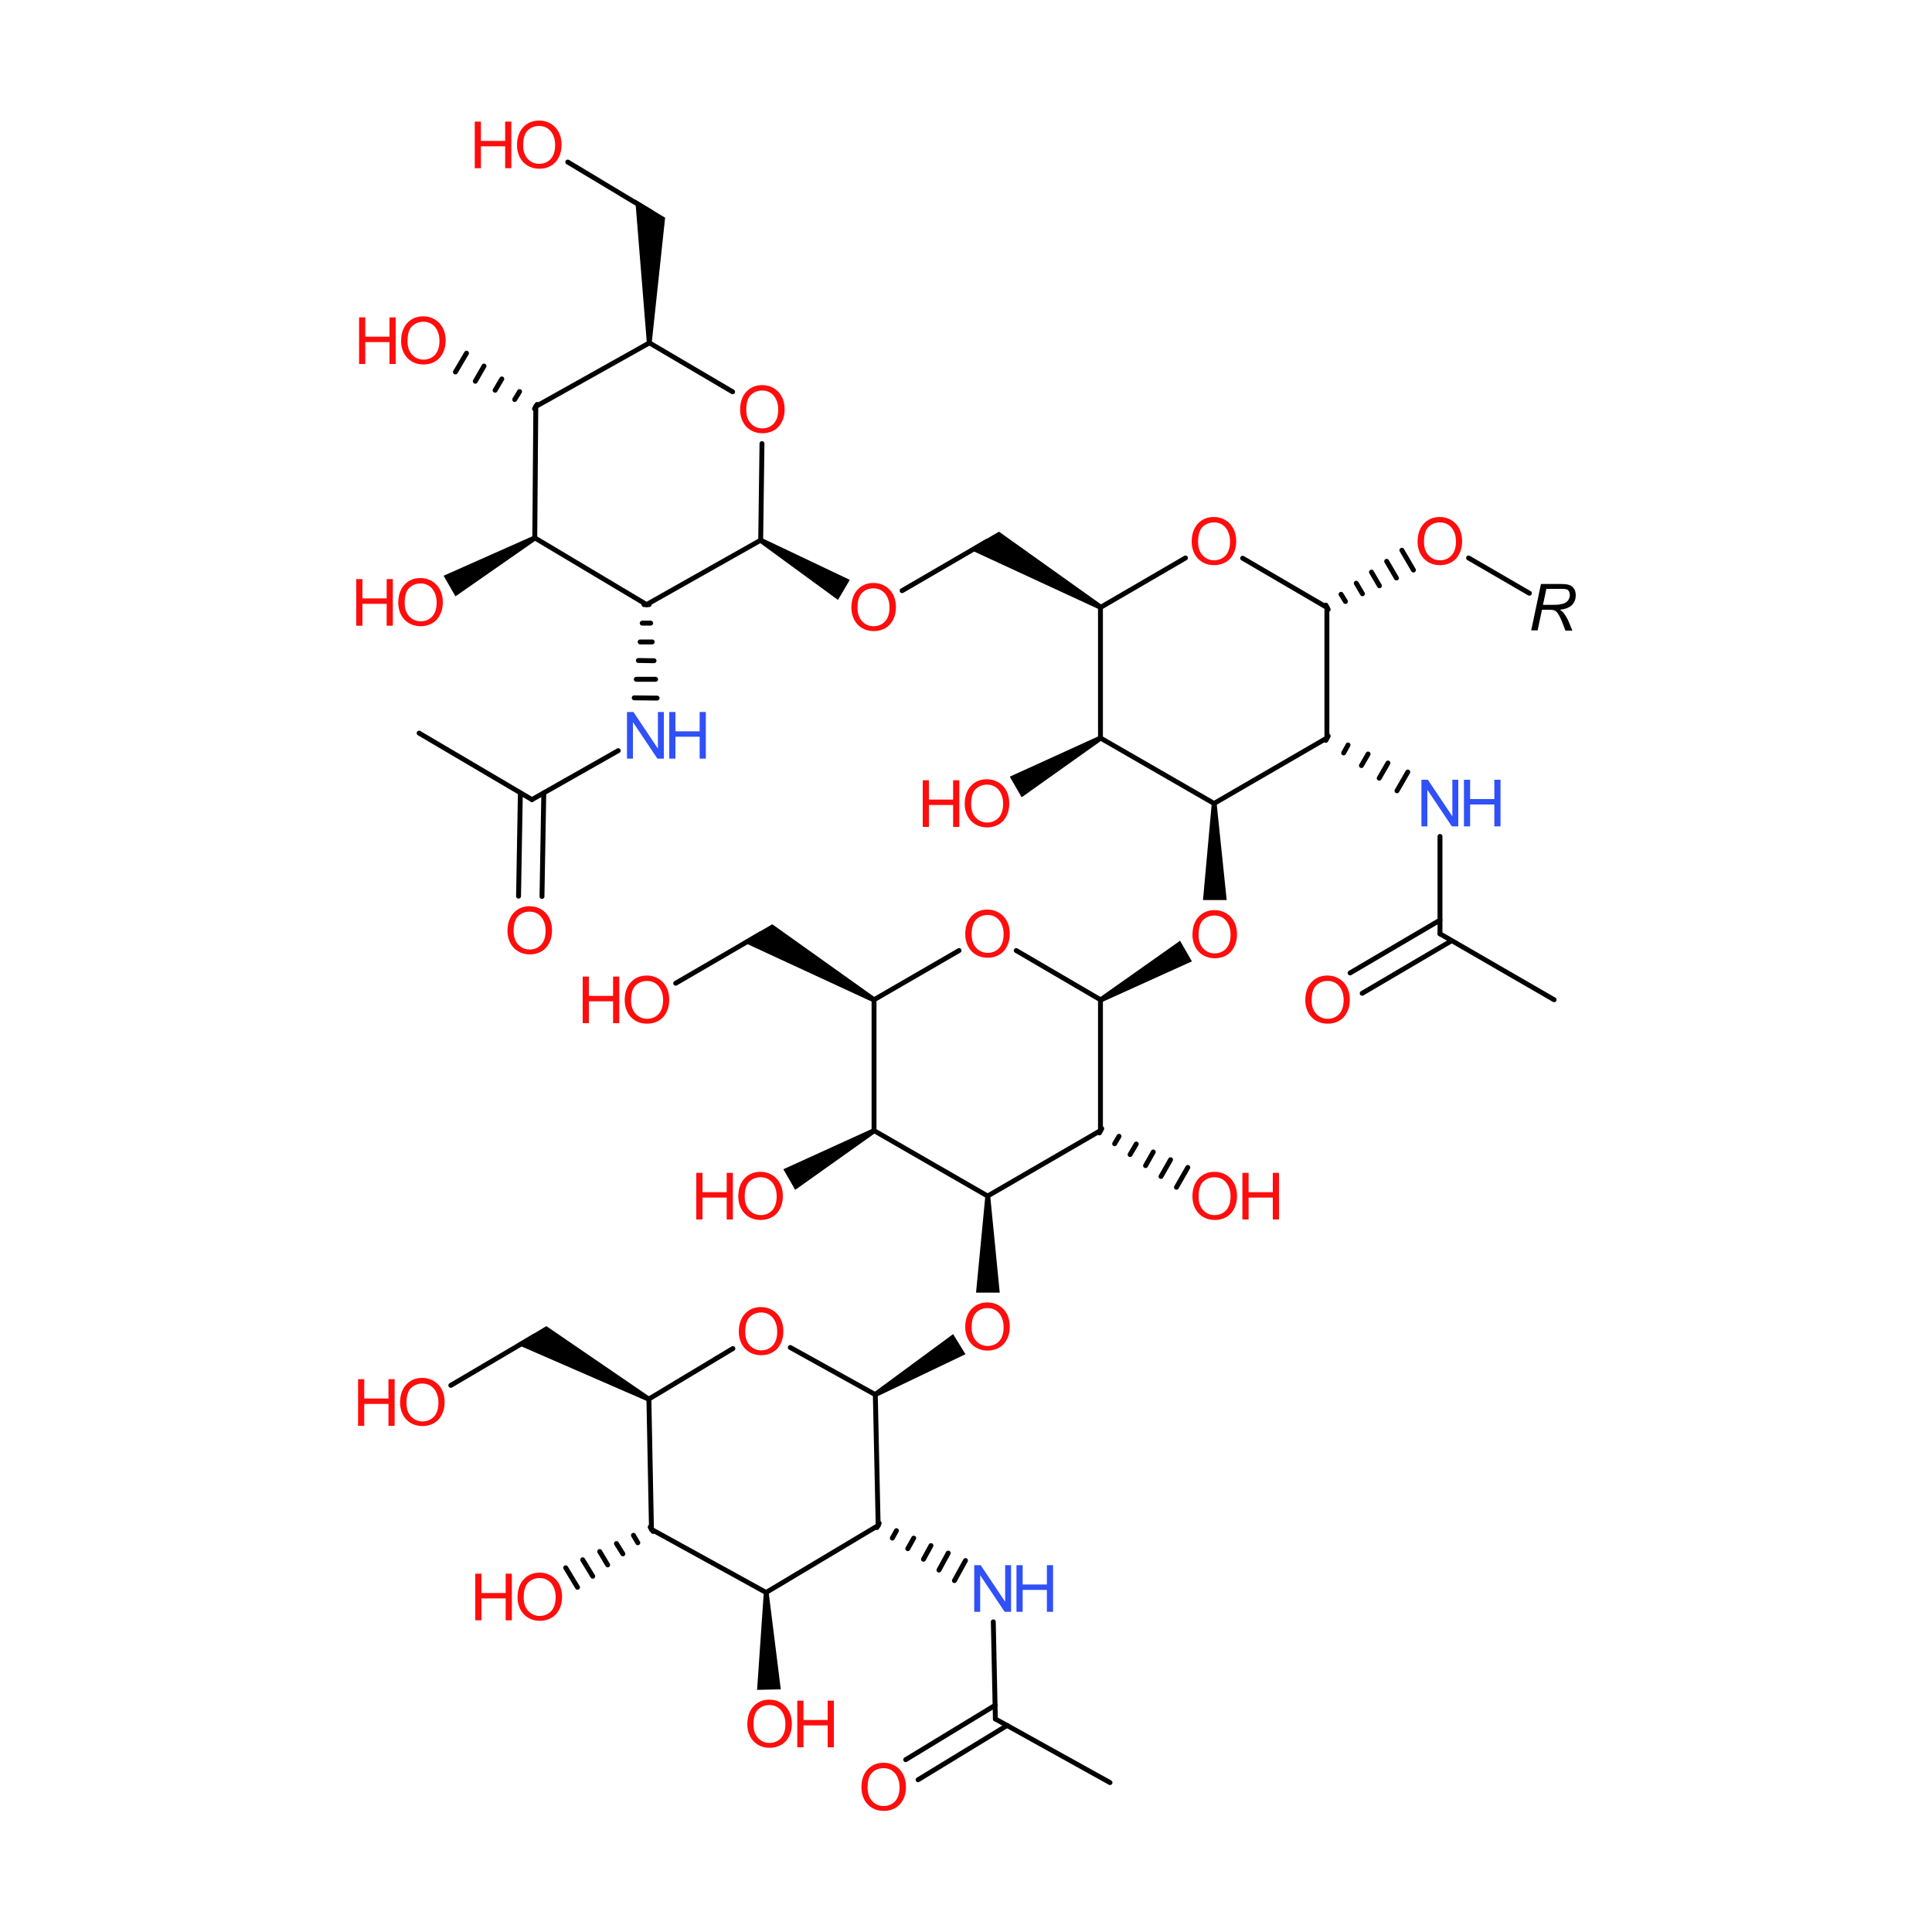 <?xml version='1.0' encoding='UTF-8'?>
<!DOCTYPE svg PUBLIC "-//W3C//DTD SVG 1.1//EN" "http://www.w3.org/Graphics/SVG/1.1/DTD/svg11.dtd">
<svg version='1.2' xmlns='http://www.w3.org/2000/svg' xmlns:xlink='http://www.w3.org/1999/xlink' width='75.0mm' height='75.0mm' viewBox='0 0 75.0 75.0'>
  <desc>Generated by the Chemistry Development Kit (http://github.com/cdk)</desc>
  <g stroke-linecap='round' stroke-linejoin='round' stroke='#000000' stroke-width='.19' fill='#FF0D0D'>
    <rect x='.0' y='.0' width='75.0' height='75.0' fill='#FFFFFF' stroke='none'/>
    <g id='mol1' class='mol'>
      <line id='mol1bnd1' class='bond' x1='47.13' y1='31.19' x2='51.51' y2='28.65'/>
      <path id='mol1bnd2' class='bond' d='M47.23 31.19h-.19l-.34 3.75h.46h.46z' stroke='none' fill='#000000'/>
      <line id='mol1bnd3' class='bond' x1='47.13' y1='31.19' x2='42.72' y2='28.65'/>
      <line id='mol1bnd4' class='bond' x1='51.51' y1='28.65' x2='51.51' y2='23.58'/>
      <g id='mol1bnd5' class='bond'>
        <line x1='51.56' y1='28.57' x2='51.47' y2='28.74'/>
        <line x1='52.33' y1='28.92' x2='52.16' y2='29.23'/>
        <line x1='53.11' y1='29.27' x2='52.85' y2='29.72'/>
        <line x1='53.88' y1='29.62' x2='53.54' y2='30.21'/>
        <line x1='54.65' y1='29.97' x2='54.23' y2='30.7'/>
      </g>
      <path id='mol1bnd6' class='bond' d='M42.68 38.73l.1 .17l3.49 -1.58l-.23 -.4l-.23 -.4z' stroke='none' fill='#000000'/>
      <line id='mol1bnd7' class='bond' x1='42.72' y1='28.65' x2='42.72' y2='23.58'/>
      <path id='mol1bnd8' class='bond' d='M42.77 28.74l-.1 -.17l-3.47 1.58l.23 .4l.23 .4z' stroke='none' fill='#000000'/>
      <line id='mol1bnd9' class='bond' x1='51.51' y1='23.58' x2='48.24' y2='21.67'/>
      <g id='mol1bnd10' class='bond'>
        <line x1='51.47' y1='23.49' x2='51.56' y2='23.66'/>
        <line x1='52.06' y1='23.07' x2='52.23' y2='23.35'/>
        <line x1='52.65' y1='22.64' x2='52.89' y2='23.05'/>
        <line x1='53.24' y1='22.21' x2='53.55' y2='22.74'/>
        <line x1='53.83' y1='21.79' x2='54.21' y2='22.44'/>
        <line x1='54.42' y1='21.36' x2='54.87' y2='22.13'/>
      </g>
      <line id='mol1bnd11' class='bond' x1='55.9' y1='32.47' x2='55.9' y2='36.25'/>
      <line id='mol1bnd12' class='bond' x1='42.72' y1='38.81' x2='42.72' y2='43.89'/>
      <line id='mol1bnd13' class='bond' x1='42.72' y1='38.81' x2='39.45' y2='36.9'/>
      <path id='mol1bnd14' class='bond' d='M42.68 23.66l.1 -.17l-4.0 -2.85l-.55 .32l-.61 .36z' stroke='none' fill='#000000'/>
      <line id='mol1bnd15' class='bond' x1='57.01' y1='21.66' x2='59.37' y2='23.03'/>
      <g id='mol1bnd16' class='bond'>
        <line x1='56.35' y1='36.52' x2='52.88' y2='38.56'/>
        <line x1='55.9' y1='35.72' x2='52.41' y2='37.77'/>
      </g>
      <line id='mol1bnd17' class='bond' x1='55.9' y1='36.25' x2='60.33' y2='38.81'/>
      <line id='mol1bnd18' class='bond' x1='42.72' y1='43.89' x2='38.34' y2='46.43'/>
      <g id='mol1bnd19' class='bond'>
        <line x1='42.77' y1='43.81' x2='42.68' y2='43.98'/>
        <line x1='43.44' y1='44.11' x2='43.27' y2='44.4'/>
        <line x1='44.11' y1='44.41' x2='43.87' y2='44.82'/>
        <line x1='44.77' y1='44.72' x2='44.47' y2='45.25'/>
        <line x1='45.44' y1='45.02' x2='45.07' y2='45.67'/>
        <line x1='46.11' y1='45.32' x2='45.67' y2='46.09'/>
      </g>
      <line id='mol1bnd20' class='bond' x1='37.23' y1='36.9' x2='33.93' y2='38.81'/>
      <line id='mol1bnd21' class='bond' x1='38.32' y1='21.01' x2='35.02' y2='22.93'/>
      <path id='mol1bnd22' class='bond' d='M38.44 46.43h-.19l-.36 3.75h.46h.46z' stroke='none' fill='#000000'/>
      <line id='mol1bnd23' class='bond' x1='38.34' y1='46.43' x2='33.93' y2='43.89'/>
      <path id='mol1bnd24' class='bond' d='M33.88 38.9l.1 -.17l-4.0 -2.85l-.55 .32l-.61 .36z' stroke='none' fill='#000000'/>
      <path id='mol1bnd25' class='bond' d='M29.58 20.89l-.1 .17l3.05 2.23l.23 -.39l.23 -.39z' stroke='none' fill='#000000'/>
      <path id='mol1bnd26' class='bond' d='M33.93 54.05l.1 .17l3.45 -1.65l-.24 -.39l-.24 -.39z' stroke='none' fill='#000000'/>
      <path id='mol1bnd27' class='bond' d='M33.98 43.98l-.1 -.17l-3.47 1.58l.23 .4l.23 .4z' stroke='none' fill='#000000'/>
      <line id='mol1bnd28' class='bond' x1='29.53' y1='36.25' x2='26.23' y2='38.17'/>
      <line id='mol1bnd29' class='bond' x1='29.53' y1='20.97' x2='25.1' y2='23.47'/>
      <line id='mol1bnd30' class='bond' x1='29.53' y1='20.97' x2='29.58' y2='17.22'/>
      <line id='mol1bnd31' class='bond' x1='33.98' y1='54.14' x2='34.09' y2='59.22'/>
      <line id='mol1bnd32' class='bond' x1='33.98' y1='54.14' x2='30.68' y2='52.31'/>
      <line id='mol1bnd33' class='bond' x1='25.1' y1='23.47' x2='20.76' y2='20.88'/>
      <g id='mol1bnd34' class='bond'>
        <line x1='25.2' y1='23.47' x2='25.0' y2='23.47'/>
        <line x1='25.26' y1='24.19' x2='24.93' y2='24.19'/>
        <line x1='25.32' y1='24.92' x2='24.85' y2='24.92'/>
        <line x1='25.39' y1='25.65' x2='24.78' y2='25.64'/>
        <line x1='25.45' y1='26.37' x2='24.7' y2='26.37'/>
        <line x1='25.51' y1='27.1' x2='24.62' y2='27.09'/>
      </g>
      <line id='mol1bnd35' class='bond' x1='28.44' y1='15.21' x2='25.21' y2='13.31'/>
      <line id='mol1bnd36' class='bond' x1='34.09' y1='59.22' x2='29.74' y2='61.82'/>
      <g id='mol1bnd37' class='bond'>
        <line x1='34.13' y1='59.13' x2='34.04' y2='59.3'/>
        <line x1='34.8' y1='59.42' x2='34.64' y2='59.71'/>
        <line x1='35.47' y1='59.71' x2='35.24' y2='60.12'/>
        <line x1='36.14' y1='60.0' x2='35.85' y2='60.53'/>
        <line x1='36.81' y1='60.29' x2='36.45' y2='60.95'/>
        <line x1='37.48' y1='60.58' x2='37.05' y2='61.36'/>
      </g>
      <line id='mol1bnd38' class='bond' x1='28.45' y1='52.35' x2='25.19' y2='54.31'/>
      <line id='mol1bnd39' class='bond' x1='20.76' y1='20.88' x2='20.8' y2='15.78'/>
      <path id='mol1bnd40' class='bond' d='M20.81 20.97l-.1 -.17l-3.49 1.55l.23 .4l.23 .4z' stroke='none' fill='#000000'/>
      <line id='mol1bnd41' class='bond' x1='24.0' y1='29.14' x2='20.65' y2='31.04'/>
      <path id='mol1bnd42' class='bond' d='M25.11 13.31h.19l.52 -4.86l-.55 -.33l-.61 -.37z' stroke='none' fill='#000000'/>
      <line id='mol1bnd43' class='bond' x1='29.74' y1='61.82' x2='25.29' y2='59.37'/>
      <path id='mol1bnd44' class='bond' d='M29.84 61.82h-.19l-.26 3.78l.46 -.01l.46 -.01z' stroke='none' fill='#000000'/>
      <line id='mol1bnd45' class='bond' x1='38.56' y1='62.96' x2='38.64' y2='66.73'/>
      <path id='mol1bnd46' class='bond' d='M25.14 54.4l.09 -.17l-4.02 -2.75l-.55 .33l-.62 .37z' stroke='none' fill='#000000'/>
      <g id='mol1bnd47' class='bond'>
        <line x1='20.75' y1='15.87' x2='20.85' y2='15.7'/>
        <line x1='19.98' y1='15.51' x2='20.17' y2='15.2'/>
        <line x1='19.22' y1='15.15' x2='19.48' y2='14.71'/>
        <line x1='18.45' y1='14.8' x2='18.79' y2='14.21'/>
        <line x1='17.68' y1='14.44' x2='18.11' y2='13.71'/>
      </g>
      <line id='mol1bnd48' class='bond' x1='20.65' y1='31.04' x2='16.27' y2='28.46'/>
      <g id='mol1bnd49' class='bond'>
        <line x1='21.11' y1='30.78' x2='21.04' y2='34.8'/>
        <line x1='20.2' y1='30.78' x2='20.13' y2='34.79'/>
      </g>
      <line id='mol1bnd50' class='bond' x1='25.27' y1='8.23' x2='22.04' y2='6.29'/>
      <g id='mol1bnd51' class='bond'>
        <line x1='25.35' y1='59.45' x2='25.24' y2='59.28'/>
        <line x1='24.76' y1='59.89' x2='24.59' y2='59.6'/>
        <line x1='24.18' y1='60.32' x2='23.93' y2='59.92'/>
        <line x1='23.59' y1='60.75' x2='23.28' y2='60.23'/>
        <line x1='23.01' y1='61.19' x2='22.62' y2='60.55'/>
        <line x1='22.42' y1='61.62' x2='21.96' y2='60.86'/>
      </g>
      <line id='mol1bnd52' class='bond' x1='38.64' y1='66.73' x2='43.09' y2='69.2'/>
      <g id='mol1bnd53' class='bond'>
        <line x1='39.1' y1='66.98' x2='35.64' y2='69.09'/>
        <line x1='38.63' y1='66.2' x2='35.16' y2='68.31'/>
      </g>
      <line id='mol1bnd54' class='bond' x1='20.76' y1='51.86' x2='17.5' y2='53.78'/>
      <line id='mol1bnd55' class='bond' x1='42.72' y1='23.58' x2='46.02' y2='21.66'/>
      <line id='mol1bnd56' class='bond' x1='33.93' y1='38.81' x2='33.93' y2='43.89'/>
      <line id='mol1bnd57' class='bond' x1='25.21' y1='13.31' x2='20.8' y2='15.78'/>
      <line id='mol1bnd58' class='bond' x1='25.19' y1='54.31' x2='25.29' y2='59.37'/>
      <path id='mol1atm3' class='atom' d='M46.29 36.3q.0 -.45 .24 -.71q.24 -.26 .62 -.26q.25 .0 .45 .12q.2 .12 .31 .33q.11 .21 .11 .49q.0 .28 -.11 .49q-.11 .22 -.31 .33q-.2 .11 -.44 .11q-.26 .0 -.46 -.12q-.2 -.12 -.31 -.34q-.1 -.21 -.1 -.45zM46.53 36.3q.0 .33 .18 .52q.18 .19 .44 .19q.27 .0 .45 -.19q.17 -.19 .17 -.54q.0 -.22 -.08 -.39q-.08 -.17 -.22 -.26q-.14 -.09 -.32 -.09q-.26 .0 -.44 .17q-.18 .17 -.18 .58z' stroke='none'/>
      <g id='mol1atm6' class='atom'>
        <path d='M55.18 32.08v-1.81h.25l.95 1.42v-1.42h.23v1.81h-.25l-.95 -1.42v1.42h-.23z' stroke='none' fill='#3050F8'/>
        <path d='M56.83 32.08v-1.81h.24v.75h.94v-.75h.24v1.81h-.24v-.85h-.94v.85h-.24z' stroke='none' fill='#3050F8'/>
      </g>
      <g id='mol1atm9' class='atom'>
        <path d='M37.45 31.22q.0 -.45 .24 -.71q.24 -.26 .62 -.26q.25 .0 .45 .12q.2 .12 .31 .33q.11 .21 .11 .49q.0 .28 -.11 .49q-.11 .22 -.31 .33q-.2 .11 -.44 .11q-.26 .0 -.46 -.12q-.2 -.12 -.31 -.34q-.1 -.21 -.1 -.45zM37.7 31.22q.0 .33 .18 .52q.18 .19 .44 .19q.27 .0 .45 -.19q.17 -.19 .17 -.54q.0 -.22 -.08 -.39q-.08 -.17 -.22 -.26q-.14 -.09 -.32 -.09q-.26 .0 -.44 .17q-.18 .17 -.18 .58z' stroke='none'/>
        <path d='M35.82 32.1v-1.81h.24v.75h.94v-.75h.24v1.81h-.24v-.85h-.94v.85h-.24z' stroke='none'/>
      </g>
      <path id='mol1atm10' class='atom' d='M46.26 21.04q.0 -.45 .24 -.71q.24 -.26 .62 -.26q.25 .0 .45 .12q.2 .12 .31 .33q.11 .21 .11 .49q.0 .28 -.11 .49q-.11 .22 -.31 .33q-.2 .11 -.44 .11q-.26 .0 -.46 -.12q-.2 -.12 -.31 -.34q-.1 -.21 -.1 -.45zM46.51 21.04q.0 .33 .18 .52q.18 .19 .44 .19q.27 .0 .45 -.19q.17 -.19 .17 -.54q.0 -.22 -.08 -.39q-.08 -.17 -.22 -.26q-.14 -.09 -.32 -.09q-.26 .0 -.44 .17q-.18 .17 -.18 .58z' stroke='none'/>
      <path id='mol1atm11' class='atom' d='M55.03 21.04q.0 -.45 .24 -.71q.24 -.26 .62 -.26q.25 .0 .45 .12q.2 .12 .31 .33q.11 .21 .11 .49q.0 .28 -.11 .49q-.11 .22 -.31 .33q-.2 .11 -.44 .11q-.26 .0 -.46 -.12q-.2 -.12 -.31 -.34q-.1 -.21 -.1 -.45zM55.28 21.04q.0 .33 .18 .52q.18 .19 .44 .19q.27 .0 .45 -.19q.17 -.19 .17 -.54q.0 -.22 -.08 -.39q-.08 -.17 -.22 -.26q-.14 -.09 -.32 -.09q-.26 .0 -.44 .17q-.18 .17 -.18 .58z' stroke='none'/>
      <path id='mol1atm14' class='atom' d='M37.47 36.28q.0 -.45 .24 -.71q.24 -.26 .62 -.26q.25 .0 .45 .12q.2 .12 .31 .33q.11 .21 .11 .49q.0 .28 -.11 .49q-.11 .22 -.31 .33q-.2 .11 -.44 .11q-.26 .0 -.46 -.12q-.2 -.12 -.31 -.34q-.1 -.21 -.1 -.45zM37.72 36.28q.0 .33 .18 .52q.18 .19 .44 .19q.27 .0 .45 -.19q.17 -.19 .17 -.54q.0 -.22 -.08 -.39q-.08 -.17 -.22 -.26q-.14 -.09 -.32 -.09q-.26 .0 -.44 .17q-.18 .17 -.18 .58z' stroke='none'/>
      <path id='mol1atm16' class='atom' d='M59.44 24.48l.38 -1.81h.76q.23 .0 .34 .04q.12 .04 .18 .14q.07 .1 .07 .26q.0 .22 -.14 .37q-.14 .15 -.47 .19q.1 .07 .15 .14q.12 .16 .19 .33l.14 .34h-.27l-.13 -.34q-.07 -.18 -.16 -.32q-.06 -.09 -.13 -.12q-.06 -.03 -.21 -.03h-.28l-.17 .8h-.24zM59.89 23.48h.33q.23 .0 .3 -.01q.14 -.02 .23 -.06q.09 -.05 .14 -.13q.05 -.08 .05 -.18q.0 -.08 -.03 -.14q-.03 -.06 -.09 -.08q-.06 -.02 -.2 -.02h-.59l-.13 .61z' stroke='none' fill='#000000'/>
      <path id='mol1atm17' class='atom' d='M50.67 38.84q.0 -.45 .24 -.71q.24 -.26 .62 -.26q.25 .0 .45 .12q.2 .12 .31 .33q.11 .21 .11 .49q.0 .28 -.11 .49q-.11 .22 -.31 .33q-.2 .11 -.44 .11q-.26 .0 -.46 -.12q-.2 -.12 -.31 -.34q-.1 -.21 -.1 -.45zM50.92 38.84q.0 .33 .18 .52q.18 .19 .44 .19q.27 .0 .45 -.19q.17 -.19 .17 -.54q.0 -.22 -.08 -.39q-.08 -.17 -.22 -.26q-.14 -.09 -.32 -.09q-.26 .0 -.44 .17q-.18 .17 -.18 .58z' stroke='none'/>
      <g id='mol1atm20' class='atom'>
        <path d='M46.29 46.46q.0 -.45 .24 -.71q.24 -.26 .62 -.26q.25 .0 .45 .12q.2 .12 .31 .33q.11 .21 .11 .49q.0 .28 -.11 .49q-.11 .22 -.31 .33q-.2 .11 -.44 .11q-.26 .0 -.46 -.12q-.2 -.12 -.31 -.34q-.1 -.21 -.1 -.45zM46.53 46.46q.0 .33 .18 .52q.18 .19 .44 .19q.27 .0 .45 -.19q.17 -.19 .17 -.54q.0 -.22 -.08 -.39q-.08 -.17 -.22 -.26q-.14 -.09 -.32 -.09q-.26 .0 -.44 .17q-.18 .17 -.18 .58z' stroke='none'/>
        <path d='M48.23 47.34v-1.81h.24v.75h.94v-.75h.24v1.81h-.24v-.85h-.94v.85h-.24z' stroke='none'/>
      </g>
      <path id='mol1atm22' class='atom' d='M33.05 23.6q.0 -.45 .24 -.71q.24 -.26 .62 -.26q.25 .0 .45 .12q.2 .12 .31 .33q.11 .21 .11 .49q.0 .28 -.11 .49q-.11 .22 -.31 .33q-.2 .11 -.44 .11q-.26 .0 -.46 -.12q-.2 -.12 -.31 -.34q-.1 -.21 -.1 -.45zM33.29 23.6q.0 .33 .18 .52q.18 .19 .44 .19q.27 .0 .45 -.19q.17 -.19 .17 -.54q.0 -.22 -.08 -.39q-.08 -.17 -.22 -.26q-.14 -.09 -.32 -.09q-.26 .0 -.44 .17q-.18 .17 -.18 .58z' stroke='none'/>
      <path id='mol1atm23' class='atom' d='M37.47 51.53q.0 -.45 .24 -.71q.24 -.26 .62 -.26q.25 .0 .45 .12q.2 .12 .31 .33q.11 .21 .11 .49q.0 .28 -.11 .49q-.11 .22 -.31 .33q-.2 .11 -.44 .11q-.26 .0 -.46 -.12q-.2 -.12 -.31 -.34q-.1 -.21 -.1 -.45zM37.72 51.54q.0 .33 .18 .52q.18 .19 .44 .19q.27 .0 .45 -.19q.17 -.19 .17 -.54q.0 -.22 -.08 -.39q-.08 -.17 -.22 -.26q-.14 -.09 -.32 -.09q-.26 .0 -.44 .17q-.18 .17 -.18 .58z' stroke='none'/>
      <g id='mol1atm28' class='atom'>
        <path d='M28.66 46.46q.0 -.45 .24 -.71q.24 -.26 .62 -.26q.25 .0 .45 .12q.2 .12 .31 .33q.11 .21 .11 .49q.0 .28 -.11 .49q-.11 .22 -.31 .33q-.2 .11 -.44 .11q-.26 .0 -.46 -.12q-.2 -.12 -.31 -.34q-.1 -.21 -.1 -.45zM28.91 46.46q.0 .33 .18 .52q.18 .19 .44 .19q.27 .0 .45 -.19q.17 -.19 .17 -.54q.0 -.22 -.08 -.39q-.08 -.17 -.22 -.26q-.14 -.09 -.32 -.09q-.26 .0 -.44 .17q-.18 .17 -.18 .58z' stroke='none'/>
        <path d='M27.03 47.34v-1.81h.24v.75h.94v-.75h.24v1.81h-.24v-.85h-.94v.85h-.24z' stroke='none'/>
      </g>
      <g id='mol1atm29' class='atom'>
        <path d='M24.25 38.84q.0 -.45 .24 -.71q.24 -.26 .62 -.26q.25 .0 .45 .12q.2 .12 .31 .33q.11 .21 .11 .49q.0 .28 -.11 .49q-.11 .22 -.31 .33q-.2 .11 -.44 .11q-.26 .0 -.46 -.12q-.2 -.12 -.31 -.34q-.1 -.21 -.1 -.45zM24.5 38.84q.0 .33 .18 .52q.18 .19 .44 .19q.27 .0 .45 -.19q.17 -.19 .17 -.54q.0 -.22 -.08 -.39q-.08 -.17 -.22 -.26q-.14 -.09 -.32 -.09q-.26 .0 -.44 .17q-.18 .17 -.18 .58z' stroke='none'/>
        <path d='M22.62 39.72v-1.81h.24v.75h.94v-.75h.24v1.81h-.24v-.85h-.94v.85h-.24z' stroke='none'/>
      </g>
      <path id='mol1atm31' class='atom' d='M28.73 15.92q.0 -.45 .24 -.71q.24 -.26 .62 -.26q.25 .0 .45 .12q.2 .12 .31 .33q.11 .21 .11 .49q.0 .28 -.11 .49q-.11 .22 -.31 .33q-.2 .11 -.44 .11q-.26 .0 -.46 -.12q-.2 -.12 -.31 -.34q-.1 -.21 -.1 -.45zM28.97 15.92q.0 .33 .18 .52q.18 .19 .44 .19q.27 .0 .45 -.19q.17 -.19 .17 -.54q.0 -.22 -.08 -.39q-.08 -.17 -.22 -.26q-.14 -.09 -.32 -.09q-.26 .0 -.44 .17q-.18 .17 -.18 .58z' stroke='none'/>
      <path id='mol1atm33' class='atom' d='M28.68 51.71q.0 -.45 .24 -.71q.24 -.26 .62 -.26q.25 .0 .45 .12q.2 .12 .31 .33q.11 .21 .11 .49q.0 .28 -.11 .49q-.11 .22 -.31 .33q-.2 .11 -.44 .11q-.26 .0 -.46 -.12q-.2 -.12 -.31 -.34q-.1 -.21 -.1 -.45zM28.93 51.71q.0 .33 .18 .52q.18 .19 .44 .19q.27 .0 .45 -.19q.17 -.19 .17 -.54q.0 -.22 -.08 -.39q-.08 -.17 -.22 -.26q-.14 -.09 -.32 -.09q-.26 .0 -.44 .17q-.18 .17 -.18 .58z' stroke='none'/>
      <g id='mol1atm35' class='atom'>
        <path d='M24.34 29.45v-1.81h.25l.95 1.42v-1.42h.23v1.81h-.25l-.95 -1.42v1.42h-.23z' stroke='none' fill='#3050F8'/>
        <path d='M25.98 29.45v-1.81h.24v.75h.94v-.75h.24v1.81h-.24v-.85h-.94v.85h-.24z' stroke='none' fill='#3050F8'/>
      </g>
      <g id='mol1atm38' class='atom'>
        <path d='M37.82 62.57v-1.81h.25l.95 1.42v-1.42h.23v1.81h-.25l-.95 -1.42v1.42h-.23z' stroke='none' fill='#3050F8'/>
        <path d='M39.46 62.57v-1.81h.24v.75h.94v-.75h.24v1.81h-.24v-.85h-.94v.85h-.24z' stroke='none' fill='#3050F8'/>
      </g>
      <g id='mol1atm41' class='atom'>
        <path d='M15.46 23.41q.0 -.45 .24 -.71q.24 -.26 .62 -.26q.25 .0 .45 .12q.2 .12 .31 .33q.11 .21 .11 .49q.0 .28 -.11 .49q-.11 .22 -.31 .33q-.2 .11 -.44 .11q-.26 .0 -.46 -.12q-.2 -.12 -.31 -.34q-.1 -.21 -.1 -.45zM15.71 23.41q.0 .33 .18 .52q.18 .19 .44 .19q.27 .0 .45 -.19q.17 -.19 .17 -.54q.0 -.22 -.08 -.39q-.08 -.17 -.22 -.26q-.14 -.09 -.32 -.09q-.26 .0 -.44 .17q-.18 .17 -.18 .58z' stroke='none'/>
        <path d='M13.83 24.29v-1.81h.24v.75h.94v-.75h.24v1.81h-.24v-.85h-.94v.85h-.24z' stroke='none'/>
      </g>
      <g id='mol1atm45' class='atom'>
        <path d='M29.01 66.95q.0 -.45 .24 -.71q.24 -.26 .62 -.26q.25 .0 .45 .12q.2 .12 .31 .33q.11 .21 .11 .49q.0 .28 -.11 .49q-.11 .22 -.31 .33q-.2 .11 -.44 .11q-.26 .0 -.46 -.12q-.2 -.12 -.31 -.34q-.1 -.21 -.1 -.45zM29.25 66.95q.0 .33 .18 .52q.18 .19 .44 .19q.27 .0 .45 -.19q.17 -.19 .17 -.54q.0 -.22 -.08 -.39q-.08 -.17 -.22 -.26q-.14 -.09 -.32 -.09q-.26 .0 -.44 .17q-.18 .17 -.18 .58z' stroke='none'/>
        <path d='M30.95 67.83v-1.81h.24v.75h.94v-.75h.24v1.81h-.24v-.85h-.94v.85h-.24z' stroke='none'/>
      </g>
      <g id='mol1atm48' class='atom'>
        <path d='M15.57 13.25q.0 -.45 .24 -.71q.24 -.26 .62 -.26q.25 .0 .45 .12q.2 .12 .31 .33q.11 .21 .11 .49q.0 .28 -.11 .49q-.11 .22 -.31 .33q-.2 .11 -.44 .11q-.26 .0 -.46 -.12q-.2 -.12 -.31 -.34q-.1 -.21 -.1 -.45zM15.82 13.25q.0 .33 .18 .52q.18 .19 .44 .19q.27 .0 .45 -.19q.17 -.19 .17 -.54q.0 -.22 -.08 -.39q-.08 -.17 -.22 -.26q-.14 -.09 -.32 -.09q-.26 .0 -.44 .17q-.18 .17 -.18 .58z' stroke='none'/>
        <path d='M13.94 14.13v-1.81h.24v.75h.94v-.75h.24v1.81h-.24v-.85h-.94v.85h-.24z' stroke='none'/>
      </g>
      <path id='mol1atm50' class='atom' d='M19.7 36.15q.0 -.45 .24 -.71q.24 -.26 .62 -.26q.25 .0 .45 .12q.2 .12 .31 .33q.11 .21 .11 .49q.0 .28 -.11 .49q-.11 .22 -.31 .33q-.2 .11 -.44 .11q-.26 .0 -.46 -.12q-.2 -.12 -.31 -.34q-.1 -.21 -.1 -.45zM19.94 36.15q.0 .33 .18 .52q.18 .19 .44 .19q.27 .0 .45 -.19q.17 -.19 .17 -.54q.0 -.22 -.08 -.39q-.08 -.17 -.22 -.26q-.14 -.09 -.32 -.09q-.26 .0 -.44 .17q-.18 .17 -.18 .58z' stroke='none'/>
      <g id='mol1atm51' class='atom'>
        <path d='M20.07 5.65q.0 -.45 .24 -.71q.24 -.26 .62 -.26q.25 .0 .45 .12q.2 .12 .31 .33q.11 .21 .11 .49q.0 .28 -.11 .49q-.11 .22 -.31 .33q-.2 .11 -.44 .11q-.26 .0 -.46 -.12q-.2 -.12 -.31 -.34q-.1 -.21 -.1 -.45zM20.31 5.65q.0 .33 .18 .52q.18 .19 .44 .19q.27 .0 .45 -.19q.17 -.19 .17 -.54q.0 -.22 -.08 -.39q-.08 -.17 -.22 -.26q-.14 -.09 -.32 -.09q-.26 .0 -.44 .17q-.18 .17 -.18 .58z' stroke='none'/>
        <path d='M18.43 6.53v-1.81h.24v.75h.94v-.75h.24v1.81h-.24v-.85h-.94v.85h-.24z' stroke='none'/>
      </g>
      <g id='mol1atm52' class='atom'>
        <path d='M20.09 62.02q.0 -.45 .24 -.71q.24 -.26 .62 -.26q.25 .0 .45 .12q.2 .12 .31 .33q.11 .21 .11 .49q.0 .28 -.11 .49q-.11 .22 -.31 .33q-.2 .11 -.44 .11q-.26 .0 -.46 -.12q-.2 -.12 -.31 -.34q-.1 -.21 -.1 -.45zM20.33 62.02q.0 .33 .18 .52q.18 .19 .44 .19q.27 .0 .45 -.19q.17 -.19 .17 -.54q.0 -.22 -.08 -.39q-.08 -.17 -.22 -.26q-.14 -.09 -.32 -.09q-.26 .0 -.44 .17q-.18 .17 -.18 .58z' stroke='none'/>
        <path d='M18.45 62.9v-1.81h.24v.75h.94v-.75h.24v1.81h-.24v-.85h-.94v.85h-.24z' stroke='none'/>
      </g>
      <path id='mol1atm54' class='atom' d='M33.44 69.4q.0 -.45 .24 -.71q.24 -.26 .62 -.26q.25 .0 .45 .12q.2 .12 .31 .33q.11 .21 .11 .49q.0 .28 -.11 .49q-.11 .22 -.31 .33q-.2 .11 -.44 .11q-.26 .0 -.46 -.12q-.2 -.12 -.31 -.34q-.1 -.21 -.1 -.45zM33.68 69.4q.0 .33 .18 .52q.18 .19 .44 .19q.27 .0 .45 -.19q.17 -.19 .17 -.54q.0 -.22 -.08 -.39q-.08 -.17 -.22 -.26q-.14 -.09 -.32 -.09q-.26 .0 -.44 .17q-.18 .17 -.18 .58z' stroke='none'/>
      <g id='mol1atm55' class='atom'>
        <path d='M15.53 54.46q.0 -.45 .24 -.71q.24 -.26 .62 -.26q.25 .0 .45 .12q.2 .12 .31 .33q.11 .21 .11 .49q.0 .28 -.11 .49q-.11 .22 -.31 .33q-.2 .11 -.44 .11q-.26 .0 -.46 -.12q-.2 -.12 -.31 -.34q-.1 -.21 -.1 -.45zM15.78 54.47q.0 .33 .18 .52q.18 .19 .44 .19q.27 .0 .45 -.19q.17 -.19 .17 -.54q.0 -.22 -.08 -.39q-.08 -.17 -.22 -.26q-.14 -.09 -.32 -.09q-.26 .0 -.44 .17q-.18 .17 -.18 .58z' stroke='none'/>
        <path d='M13.9 55.35v-1.81h.24v.75h.94v-.75h.24v1.81h-.24v-.85h-.94v.85h-.24z' stroke='none'/>
      </g>
    </g>
  </g>
</svg>
